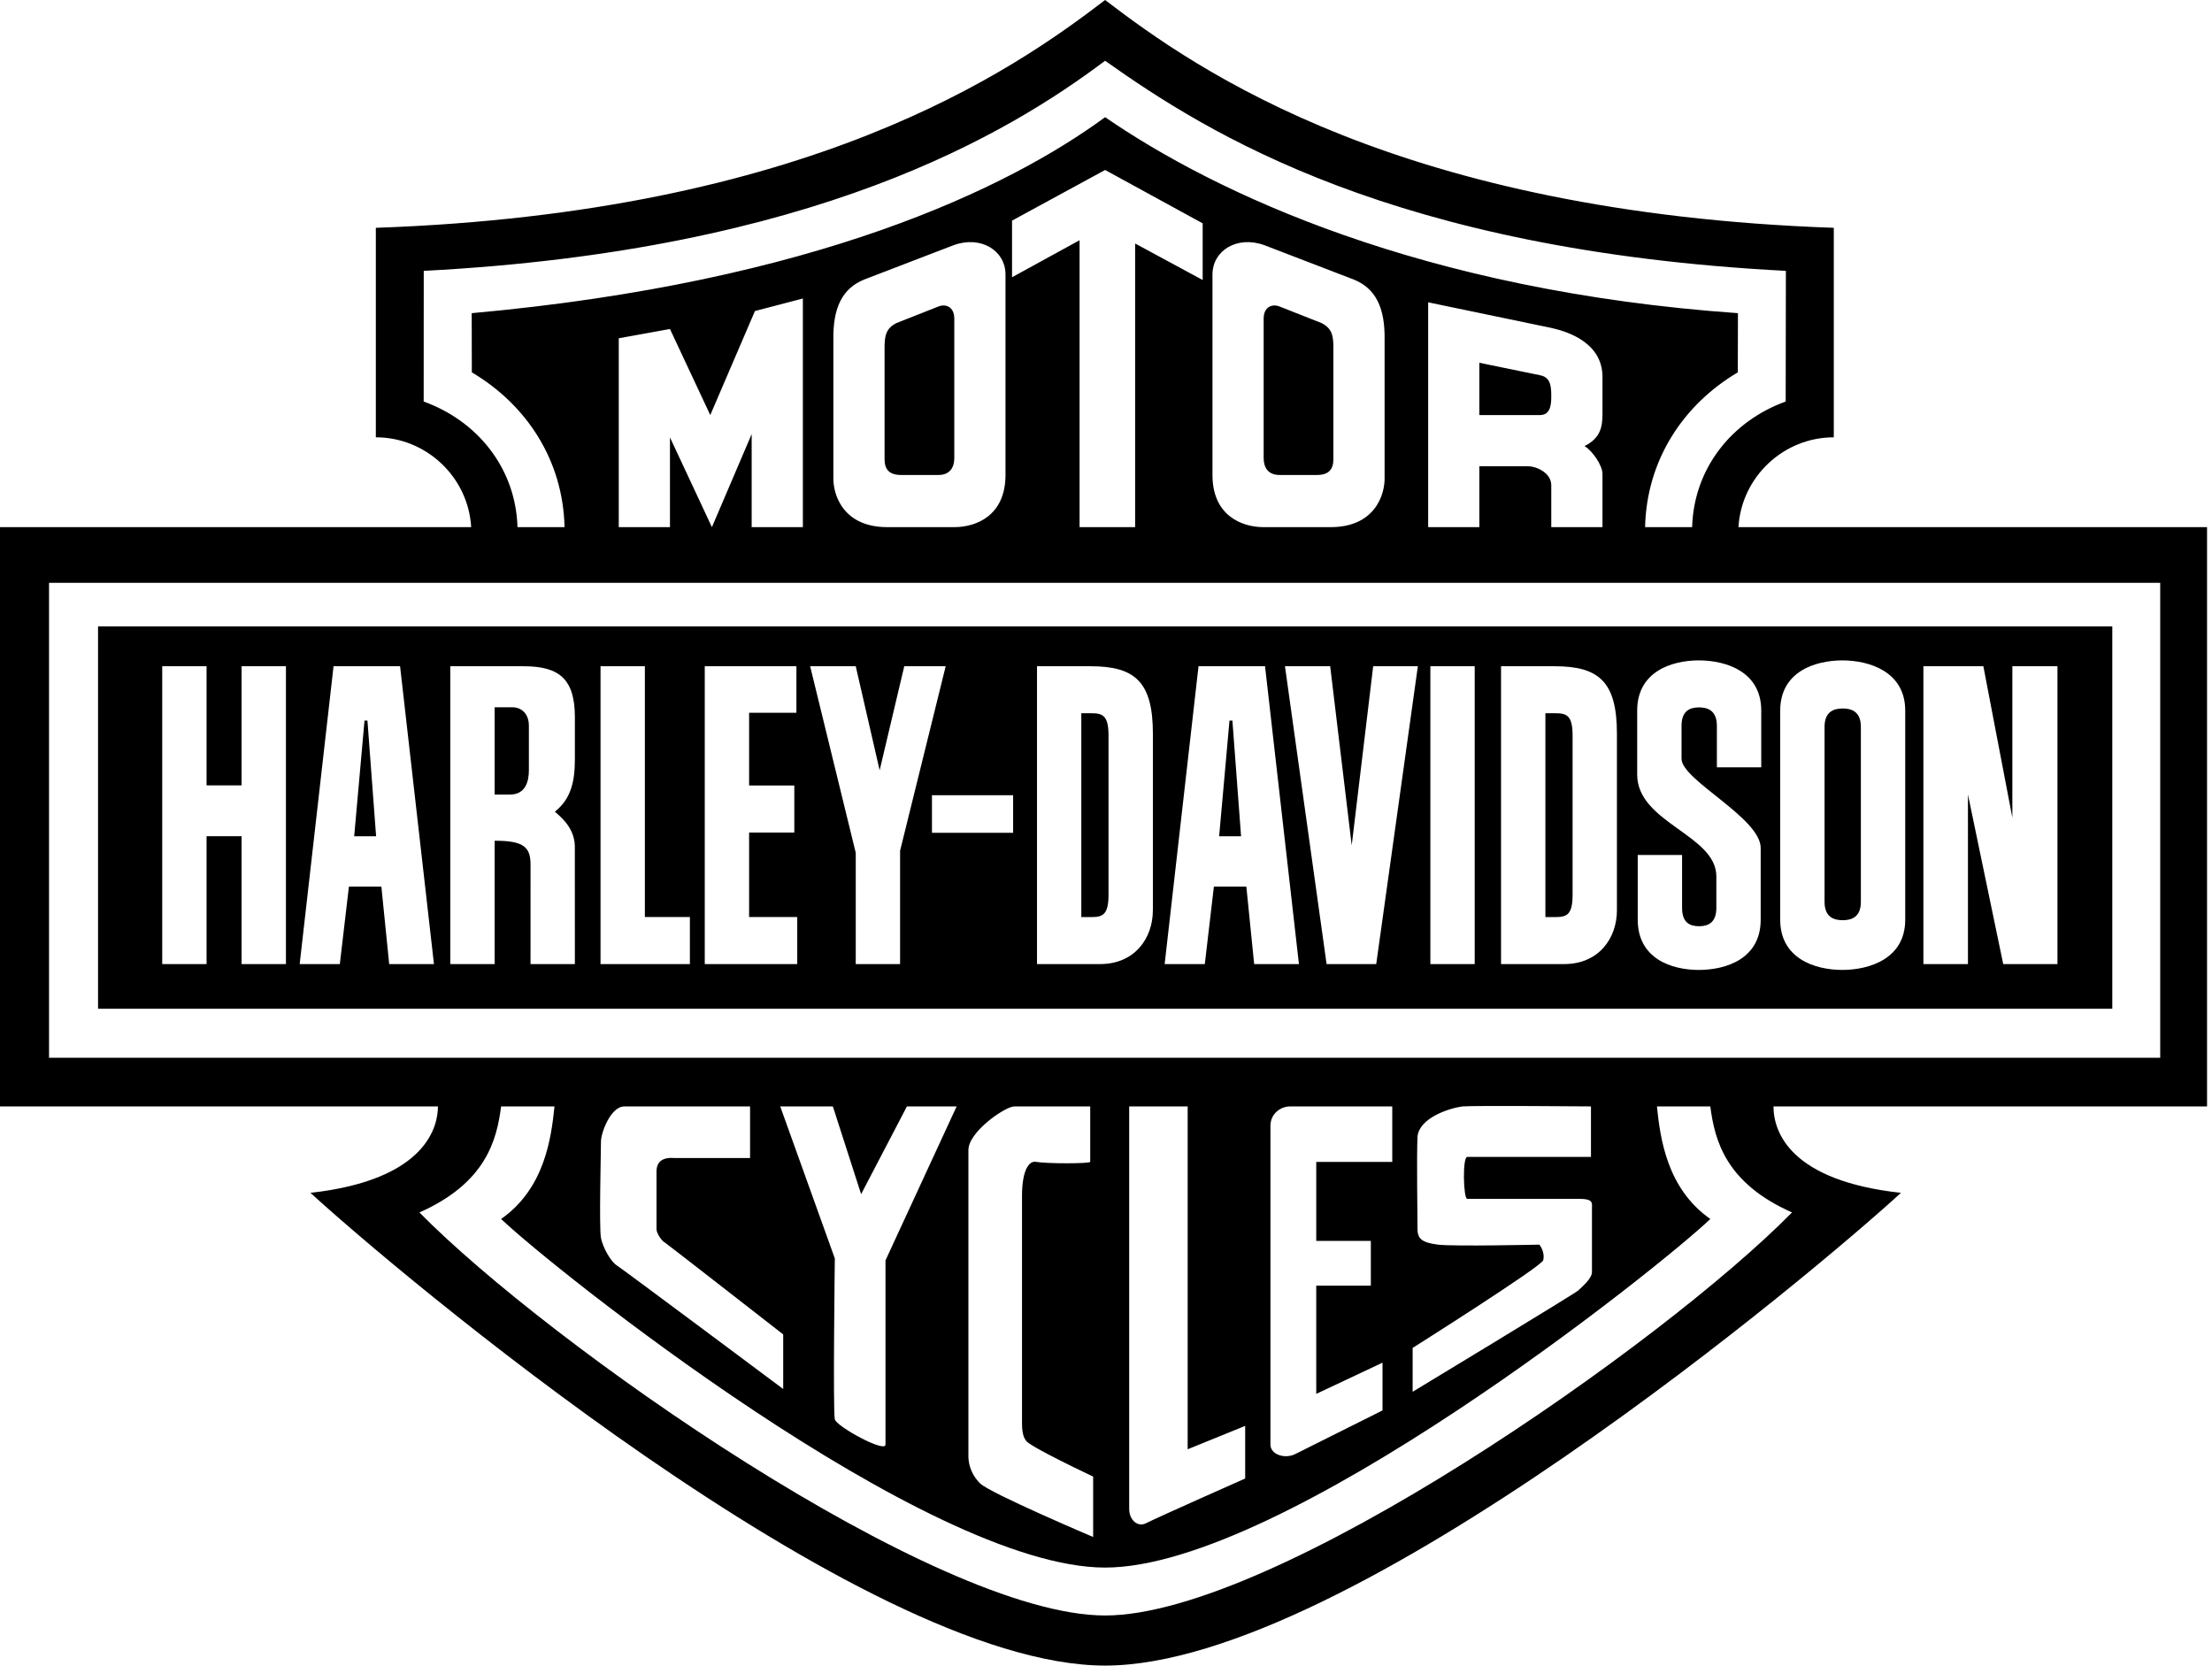 <?xml version="1.0" encoding="UTF-8" standalone="no"?><!DOCTYPE svg PUBLIC "-//W3C//DTD SVG 1.1//EN" "http://www.w3.org/Graphics/SVG/1.1/DTD/svg11.dtd"><svg width="100%" height="100%" viewBox="0 0 332 250" version="1.1" xmlns="http://www.w3.org/2000/svg" xmlns:xlink="http://www.w3.org/1999/xlink" xml:space="preserve" xmlns:serif="http://www.serif.com/" style="fill-rule:evenodd;clip-rule:evenodd;stroke-linejoin:round;stroke-miterlimit:2;"><path d="M331.259,79.123l-70.334,0c0.443,-7.532 6.765,-13.488 14.31,-13.483l-0,-31.446c-64.969,-2.273 -95.374,-23.473 -109.369,-34.194c-13.995,10.723 -44.487,31.922 -109.456,34.194l-0,31.446c7.546,-0.007 13.869,5.951 14.31,13.483l-70.72,0l-0,86.946l65.729,0c-0,2.778 -1.472,11.008 -19.13,12.972c12.099,11.118 82.642,70.959 119.267,70.959c36.625,-0 107.349,-59.841 119.449,-70.959c-16.516,-1.801 -19.132,-9.048 -19.132,-12.972l65.074,0l-0,-86.946l0.002,0Zm-267.669,-18.853l0.01,-19.615c58.797,-3.049 87.81,-20.693 102.266,-31.536c15.501,10.997 43.382,28.485 102.178,31.536l-0.03,19.615c-7.999,2.886 -13.773,9.922 -14.044,18.853l-7.058,0c0.232,-10.112 5.758,-18.405 13.915,-23.234l0.022,-8.883c-47.474,-3.344 -78.474,-18.06 -94.983,-29.418c-14.418,10.584 -43.402,24.765 -95.068,29.418l0.021,8.883c8.157,4.829 13.685,13.122 13.914,23.234l-7.06,0c-0.269,-8.931 -6.084,-15.969 -14.083,-18.853Zm176.925,10.859l-0,7.994l-7.685,0l0,-6.276c0,-1.962 -2.372,-2.862 -3.433,-2.862l-7.359,0l0,9.138l-7.684,0l0,-33.746l18.478,3.843c2.615,0.571 7.685,2.289 7.685,7.356l-0,5.477c-0,1.962 -0.247,3.679 -2.697,4.905c1.142,0.656 2.695,2.863 2.695,4.171Zm-32.702,-20.111l0,20.602c0.084,2.533 -1.39,7.503 -8.091,7.503l-10.057,0c-3.352,0 -7.685,-1.781 -7.685,-7.831l0,-30.085c0,-3.596 3.679,-5.885 7.768,-4.414l13.407,5.151c3.268,1.307 4.742,4.168 4.658,9.074Zm-55.916,-9.402l0,-8.502l13.971,-7.601l14.641,8.01l-0,8.503l-10.137,-5.477l-0,42.574l-8.338,0l0,-43.066l-10.137,5.559Zm-0.982,-0.409l-0,30.085c-0,6.05 -4.333,7.831 -7.685,7.831l-10.055,0c-6.705,0 -8.177,-4.97 -8.094,-7.503l0,-20.602c-0.081,-4.906 1.39,-7.767 4.661,-9.074l13.407,-5.151c4.088,-1.471 7.766,0.818 7.766,4.414Zm-44.064,37.916l-6.296,-13.47l-0,13.47l-7.685,0l0,-28.351l7.685,-1.39l6.05,12.919l6.704,-15.615l7.194,-1.881l-0,34.318l-7.685,0l0,-13.963l-5.967,13.963Zm162.114,102.861c-19.293,19.62 -77.592,60.496 -103.099,60.496c-25.508,0 -83.623,-40.876 -102.917,-60.496c9.974,-4.414 11.608,-10.845 12.263,-15.913l8.012,0c-0.49,4.742 -1.471,12.317 -8.012,16.895c7.522,7.194 63.838,52.322 90.654,52.322c26.814,-0 83.314,-45.126 90.836,-52.322c-6.539,-4.578 -7.522,-12.153 -8.012,-16.895l8.012,0c0.655,5.068 2.289,11.499 12.263,15.913Zm-169.113,4.561c0.439,0.292 17.699,13.749 17.699,13.749l0,8.192c0,0 -24.28,-18.138 -25.012,-18.577c-0.878,-0.584 -2.048,-2.631 -2.34,-4.094c-0.293,-1.462 -0,-13.166 -0,-14.482c-0,-1.315 1.462,-5.262 3.509,-5.262l18.869,0l0,7.748l-11.262,0c-1.755,-0.147 -2.779,0.439 -2.779,2.047l0,8.63c0,0.586 0.732,1.757 1.316,2.049Zm17.253,-20.474l7.899,0l4.242,13.166l6.875,-13.166l7.46,0l-10.677,23.112l0,27.646c0,1.316 -7.46,-2.78 -7.605,-3.803c-0.294,-1.023 0,-24.135 0,-24.135l-8.194,-22.82Zm36.875,50.146c0.439,0.878 10.092,5.412 10.092,5.412l0,9.07c0,-0 -15.505,-6.584 -16.968,-8.046c-1.609,-1.608 -1.756,-3.363 -1.756,-4.094l-0,-45.928c-0,-2.78 5.56,-6.558 6.875,-6.558l11.408,-0l0,8.313c0,0.292 -6.581,0.292 -8.191,-0c-0.878,-0.147 -2.046,1.023 -2.046,5.119l-0,33.935c0.001,0.73 0.001,2.045 0.586,2.777Zm32.908,-2.194l0,7.897c0,-0 -12.872,5.705 -14.919,6.728c-1.172,0.586 -2.489,-0.437 -2.489,-2.192l-0,-60.385l8.777,0l-0,51.461l8.631,-3.509Zm18.861,-27.772l-0,6.728l-8.193,0l0,16.237l9.946,-4.682l-0,7.168l-13.163,6.583c-1.611,0.731 -3.658,-0 -3.658,-1.463l-0,-47.831c-0,-1.902 1.608,-2.92 2.925,-2.92l15.358,0l0,8.333l-11.408,-0l0,11.847l8.193,-0Zm25.29,0.565c-0,-0 -12.873,0.292 -15.214,-0c-2.192,-0.292 -3.07,-0.732 -3.07,-2.341c0,-1.461 -0.145,-11.114 0,-13.896c0.291,-2.778 4.68,-4.219 6.73,-4.51c1.898,-0.147 19.303,0 19.303,0l0,7.582l-18.573,0c-0.73,0 -0.585,6.289 -0,6.289l16.675,0c2.338,0 2.047,0.585 2.047,1.608l0,9.363c0,1.022 -1.462,2.194 -2.047,2.778c-0.439,0.439 -24.868,15.213 -24.868,15.213l0,-6.583c0,0 19.456,-12.286 19.601,-13.164c0.294,-1.316 -0.584,-2.339 -0.584,-2.339Zm93.189,-28.049l-316.869,0l-0,-71.288l316.869,-0l-0,71.288Zm-189.663,-110.284l6.213,-2.452c1.144,-0.491 2.452,-0 2.452,1.799l0,20.928c0,1.39 -0.653,2.534 -2.371,2.534l-5.641,-0c-1.799,-0 -2.454,-0.899 -2.454,-2.371l0,-16.677c0.002,-1.797 0.167,-2.943 1.801,-3.761Zm65.564,3.761l-0,16.677c-0,1.472 -0.653,2.371 -2.452,2.371l-5.642,-0c-1.719,-0 -2.372,-1.144 -2.372,-2.534l-0,-20.928c-0,-1.799 1.307,-2.29 2.452,-1.799l6.215,2.452c1.638,0.818 1.799,1.964 1.799,3.761Zm31.065,4.088c1.636,0.328 1.636,1.88 1.636,3.27c0,1.39 -0.246,2.699 -1.719,2.699l-9.074,-0l-0,-7.849l9.157,1.88Zm-216.477,37.688l0,57.389l302.318,-0l0,-57.389l-302.318,-0Zm28.199,50.685l-6.656,0l0,-19.19l-5.257,0l0,19.19l-6.655,0l-0,-44.703l6.655,0l0,17.877l5.257,-0l0,-17.877l6.656,0l0,44.703Zm15.498,0l-1.174,-11.626l-4.872,0l-1.364,11.626l-6.027,0l5.085,-44.703l9.985,0l5.085,44.703l-6.718,0Zm27.868,-30.702c-0,3.327 -0.606,5.931 -2.994,7.824c0.345,0.397 2.913,2.107 2.989,5.135l0.005,17.743l-6.656,0l0.002,-14.951c0,-2.7 -1.144,-3.561 -5.388,-3.561l0,18.512l-6.656,0l0,-44.703l10.998,0c5.336,0 7.702,1.883 7.702,7.66l-0,6.341l-0.002,-0Zm17.265,30.702l-13.414,0l0,-44.703l6.656,0l-0,37.638l6.758,0l0,7.065Zm16.111,0l-13.88,0l0,-44.703l13.756,0l0,6.984l-7.1,-0l-0,10.917l6.785,0l-0,7.065l-6.785,0l-0,12.671l7.224,-0l0,7.066Zm15.436,0l-6.655,0l-0,-16.702l-6.844,-28.001l6.844,0l3.587,15.617l3.695,-15.617l6.217,0l-6.844,27.689l0,17.014Zm16.966,-19.701l-12.182,-0l0,-5.642l12.182,0l0,5.642Zm20.975,11.602c-0,4.269 -2.764,8.099 -7.911,8.099l-9.48,0l0,-44.703l8.037,0c6.592,0 9.356,2.26 9.356,10.109l-0,26.495l-0.002,0Zm15.202,8.099l-1.172,-11.626l-4.872,0l-1.364,11.626l-6.027,0l5.083,-44.703l9.985,0l5.087,44.703l-6.72,0Zm18.321,0l-7.449,0l-6.248,-44.703l6.785,0l3.233,26.882l3.222,-26.882l6.705,0l-6.248,44.703Zm14.781,0l-6.654,0l0,-44.703l6.654,0l0,44.703Zm21.347,-8.099c-0,4.269 -2.764,8.099 -7.913,8.099l-9.48,0l-0,-44.703l8.037,0c6.592,0 9.354,2.26 9.354,10.109l-0,26.495l0.002,0Zm21.66,-21.429l-6.658,-0l0,-6.236c0,-2.262 -1.342,-2.763 -2.663,-2.763c-1.379,0 -2.642,0.501 -2.642,2.763l0,4.952c0,3.203 11.879,8.865 11.879,13.386l0,10.772c0,5.84 -5.156,7.534 -9.299,7.534c-4.081,0 -9.154,-1.694 -9.154,-7.534l-0,-9.724l6.654,-0l-0,7.932c-0,2.26 1.183,2.764 2.562,2.764c1.321,0 2.583,-0.503 2.583,-2.764l0,-4.708c0,-6.28 -11.882,-8.017 -11.882,-15.301l-0,-9.592c-0,-5.839 5.156,-7.534 9.237,-7.534c4.143,0 9.383,1.697 9.383,7.534l-0,8.519Zm21.61,22.872c-0,5.84 -5.363,7.534 -9.445,7.534c-4.084,0 -9.32,-1.694 -9.32,-7.534l-0,-31.391c-0,-5.839 5.236,-7.534 9.32,-7.534c4.082,0 9.445,1.697 9.445,7.534l-0,31.391Zm22.85,6.656l-8.142,0l-5.294,-25.449l0,25.449l-6.687,0l-0,-44.703l9.001,0l4.351,22.728l-0,-22.728l6.771,0l-0,44.703Zm-255.647,-19.183l1.549,-17.359l0.441,0l1.3,17.359l-3.29,0Zm21.079,-19.365l2.631,0c1.507,0 2.511,1.075 2.511,2.769l0,6.709c0,1.633 -0.503,3.625 -2.826,3.625l-2.316,-0l0,-13.103Zm88.058,0.898l1.571,-0c1.696,-0 2.51,0.439 2.51,3.327l0,23.94c0,2.89 -0.816,3.329 -2.51,3.329l-1.571,0l0,-30.596Zm20.685,18.467l1.552,-17.359l0.439,0l1.3,17.359l-3.291,0Zm48.968,-18.467l1.57,-0c1.695,-0 2.511,0.439 2.511,3.327l-0,23.94c-0,2.89 -0.816,3.329 -2.511,3.329l-1.57,0l-0,-30.596Zm41.899,28.305l0,-26.257c0,-2.259 1.343,-2.763 2.725,-2.763c1.38,-0 2.725,0.502 2.725,2.763l0,26.257c0,2.259 -1.345,2.762 -2.725,2.762c-1.382,-0.002 -2.725,-0.503 -2.725,-2.762Z"/></svg>